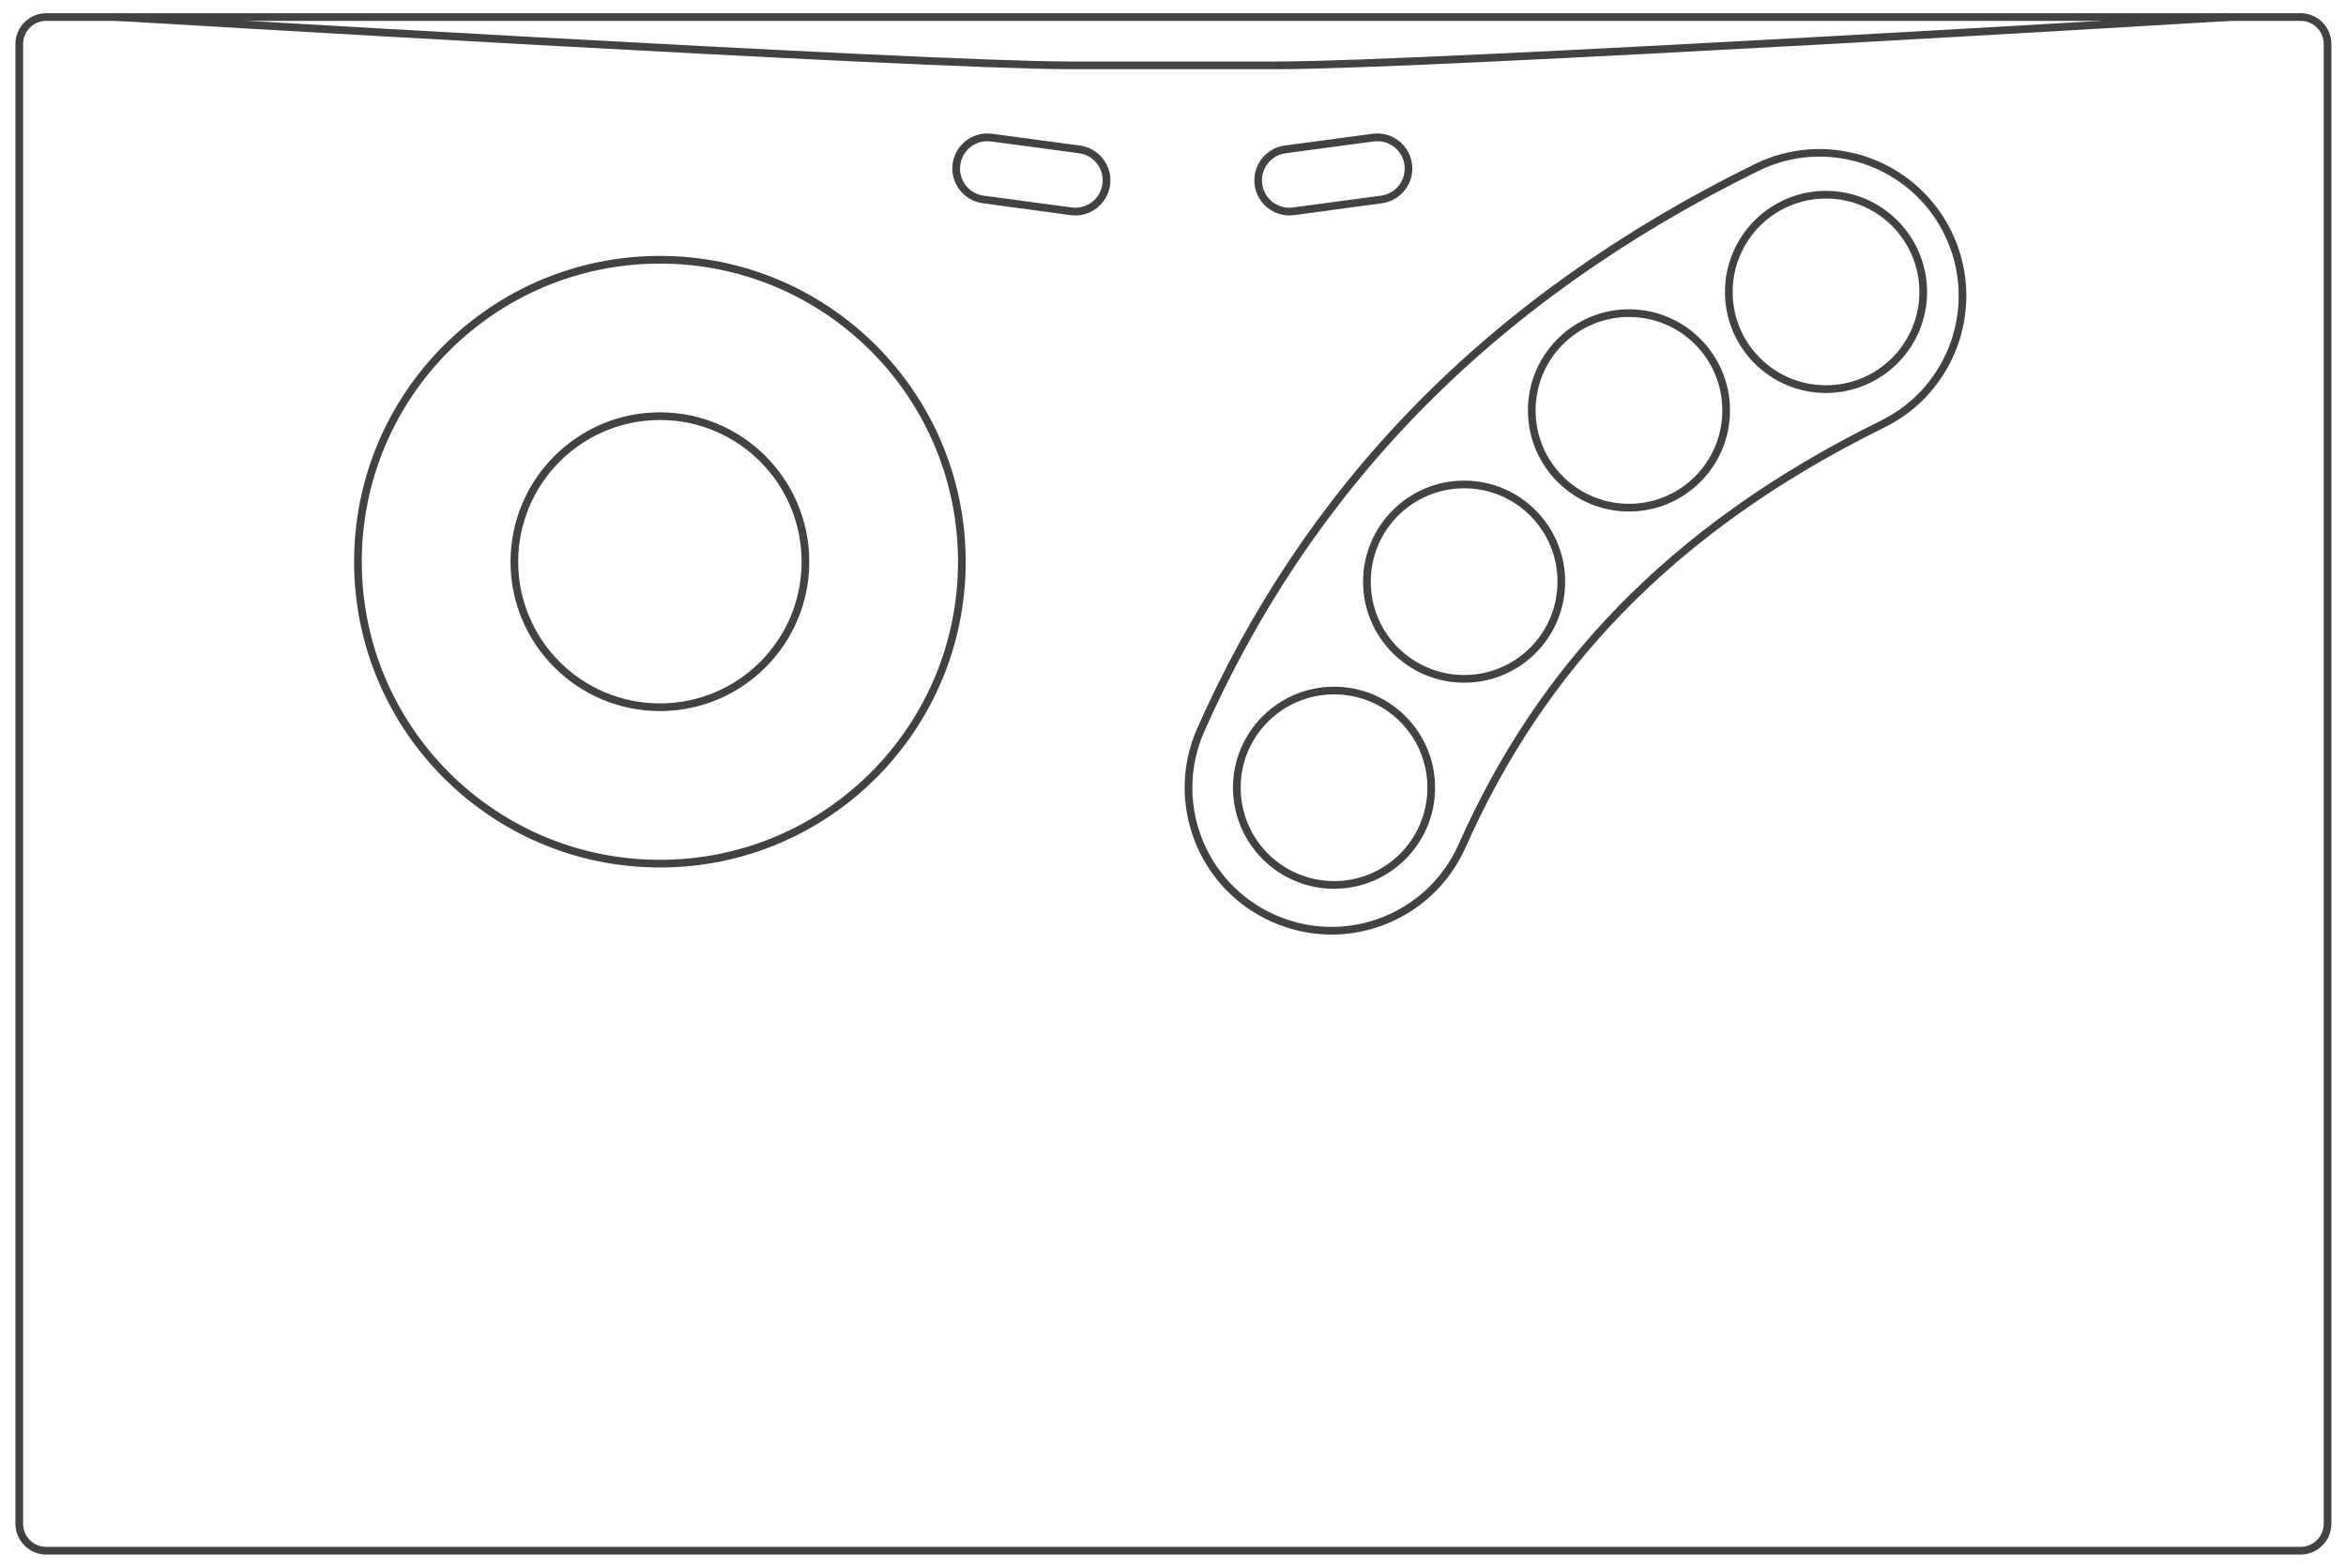 <?xml version="1.0" encoding="UTF-8" standalone="no"?>
<!-- Generator: Adobe Illustrator 13.0.0, SVG Export Plug-In . SVG Version: 6.00 Build 14948)  -->

<svg
   version="1.2"
   id="Layer_3"
   x="0px"
   y="0px"
   width="500.189"
   height="334.26"
   viewBox="0 0 500.189 334.26"
   xml:space="preserve"
   sodipodi:docname="neogeo.svg"
   inkscape:version="1.2.2 (732a01da63, 2022-12-09)"
   xmlns:inkscape="http://www.inkscape.org/namespaces/inkscape"
   xmlns:sodipodi="http://sodipodi.sourceforge.net/DTD/sodipodi-0.dtd"
   xmlns="http://www.w3.org/2000/svg"
   xmlns:svg="http://www.w3.org/2000/svg"
   xmlns:rdf="http://www.w3.org/1999/02/22-rdf-syntax-ns#"
   xmlns:cc="http://creativecommons.org/ns#"
   xmlns:dc="http://purl.org/dc/elements/1.1/"
   xmlns:ns="&amp;ns_sfw;"><defs
   id="defs3258" /><sodipodi:namedview
   id="namedview3256"
   pagecolor="#434242"
   bordercolor="#434242"
   borderopacity="1"
   inkscape:showpageshadow="0"
   inkscape:pageopacity="0"
   inkscape:pagecheckerboard="1"
   inkscape:deskcolor="#434242"
   showgrid="false"
   inkscape:zoom="2.0445042"
   inkscape:cx="299.58363"
   inkscape:cy="175.10357"
   inkscape:window-width="1920"
   inkscape:window-height="1009"
   inkscape:window-x="-8"
   inkscape:window-y="-8"
   inkscape:window-maximized="1"
   inkscape:current-layer="Layer_3" />
<path
   id="path3"
   fill="#434242"
   d="m 386.132,31.827 c -4.058,0.231 -8.121,1.247 -11.996,3.153 -28.748,14.133 -53.001,31.475 -72.775,51.781 -19.791,20.285 -34.998,43.455 -46.091,68.495 -7.005,15.79 0.128,34.29 15.919,41.296 4.123,1.83 8.449,2.717 12.689,2.718 12,10e-4 23.431,-6.944 28.607,-18.61 8.402,-18.895 19.287,-35.399 33.684,-50.192 14.408,-14.772 32.453,-27.921 55.601,-39.323 15.499,-7.627 21.88,-26.385 14.252,-41.886 -5.72,-11.626 -17.713,-18.126 -29.89,-17.432 z m 0.103,1.614 c 11.537,-0.663 22.898,5.506 28.325,16.534 7.236,14.706 1.17,32.472 -13.535,39.708 -23.292,11.473 -41.463,24.716 -56.011,39.63 -14.532,14.934 -25.544,31.628 -34.017,50.679 -4.911,11.068 -15.753,17.638 -27.12,17.637 -4.017,-0.001 -8.112,-0.828 -12.023,-2.563 -14.979,-6.648 -21.718,-24.164 -15.072,-39.144 11.021,-24.875 26.109,-47.87 45.757,-68.008 19.634,-20.16 43.715,-37.387 72.314,-51.448 3.676,-1.809 7.536,-2.804 11.382,-3.025 z" />
<path
   id="circle5"
   fill="#434242"
   d="m 284.441,146.412 c -11.892,0 -21.559,9.641 -21.559,21.533 0,11.892 9.667,21.559 21.559,21.559 11.892,0 21.532,-9.667 21.532,-21.559 10e-4,-11.893 -9.64,-21.533 -21.532,-21.533 z m 0,1.64 c 11.005,0 19.892,8.886 19.892,19.892 0,11.006 -8.887,19.918 -19.892,19.918 -11.005,0 -19.918,-8.912 -19.918,-19.918 0,-11.006 8.914,-19.892 19.918,-19.892 z" />
<path
   id="circle7"
   fill="#434242"
   d="m 312.178,102.475 c -11.892,0 -21.559,9.667 -21.559,21.558 0,11.892 9.667,21.533 21.559,21.533 11.892,0 21.532,-9.641 21.532,-21.533 0,-11.892 -9.641,-21.558 -21.532,-21.558 z m 0,1.64 c 11.005,0 19.892,8.912 19.892,19.917 0,11.005 -8.887,19.892 -19.892,19.892 -11.005,0 -19.918,-8.887 -19.918,-19.892 0,-11.005 8.913,-19.917 19.918,-19.917 z" />
<path
   id="circle9"
   fill="#434242"
   d="m 347.322,65.946 c -11.892,0 -21.559,9.667 -21.559,21.558 0,11.892 9.667,21.559 21.559,21.559 11.892,0 21.532,-9.667 21.532,-21.559 0,-11.892 -9.64,-21.558 -21.532,-21.558 z m 0,1.64 c 11.005,0 19.892,8.912 19.892,19.917 0,11.006 -8.887,19.918 -19.892,19.918 -11.005,0 -19.918,-8.912 -19.918,-19.918 0,-11.004 8.913,-19.917 19.918,-19.917 z" />
<path
   id="circle11"
   fill="#434242"
   d="m 389.311,40.696 c -11.892,0 -21.532,9.667 -21.532,21.559 0,11.892 9.641,21.533 21.532,21.533 11.893,0 21.559,-9.641 21.559,-21.533 -10e-4,-11.893 -9.667,-21.559 -21.559,-21.559 z m 0,1.64 c 11.006,0 19.918,8.913 19.918,19.918 0,11.005 -8.912,19.892 -19.918,19.892 -11.005,0 -19.892,-8.887 -19.892,-19.892 0,-11.005 8.887,-19.918 19.892,-19.918 z" />
<path
   id="circle13"
   fill="#434242"
   d="m 140.71,54.564 c -36.002,0 -65.213,29.211 -65.213,65.213 0,36.002 29.211,65.188 65.213,65.188 36.002,0 65.188,-29.187 65.188,-65.188 0,-36.001 -29.186,-65.213 -65.188,-65.213 z m 0,1.641 c 35.116,0 63.547,28.457 63.547,63.573 0,35.116 -28.432,63.548 -63.547,63.548 -35.115,0 -63.573,-28.432 -63.573,-63.548 0,-35.116 28.458,-63.573 63.573,-63.573 z" />
<path
   id="circle15"
   fill="#434242"
   d="m 140.71,87.914 c -17.579,0 -31.863,14.285 -31.863,31.863 0,17.578 14.285,31.838 31.863,31.838 17.578,0 31.837,-14.259 31.837,-31.838 0,-17.579 -14.258,-31.863 -31.837,-31.863 z m 0,1.641 c 16.692,0 30.197,13.531 30.197,30.223 0,16.692 -13.505,30.197 -30.197,30.197 -16.692,0 -30.223,-13.505 -30.223,-30.197 0,-16.692 13.532,-30.223 30.223,-30.223 z" />
<path
   id="path17"
   fill="#434242"
   d="m 211.512,28.52 c -4.084,-0.549 -7.859,2.325 -8.407,6.409 -0.549,4.084 2.35,7.859 6.434,8.408 l 18.738,2.538 c 4.084,0.549 7.859,-2.351 8.408,-6.434 0.549,-4.084 -2.35,-7.859 -6.434,-8.408 z m -0.205,1.64 18.739,2.512 c 3.205,0.431 5.429,3.357 4.998,6.563 -0.431,3.204 -3.357,5.429 -6.563,4.999 l -18.738,-2.512 c -3.205,-0.43 -5.429,-3.357 -4.999,-6.562 0.431,-3.206 3.358,-5.431 6.563,-5 z" />
<path
   id="path19"
   fill="#434242"
   d="m 292.645,28.52 -18.739,2.512 c -4.083,0.549 -6.957,4.324 -6.408,8.408 0.548,4.083 4.325,6.983 8.408,6.434 l 18.738,-2.538 c 4.084,-0.549 6.957,-4.324 6.409,-8.408 -0.549,-4.084 -4.325,-6.957 -8.408,-6.408 z m 0.23,1.64 c 3.204,-0.431 6.132,1.794 6.563,4.999 0.431,3.205 -1.794,6.132 -4.999,6.562 l -18.764,2.512 c -3.205,0.431 -6.133,-1.794 -6.563,-4.999 -0.432,-3.205 1.819,-6.132 5.024,-6.563 z" />
<path
   id="path21"
   fill="#434242"
   d="m 9.873,2.809 c -3.627,0 -6.588,2.96 -6.588,6.588 v 315.48 c 0,3.629 2.96,6.588 6.588,6.588 h 480.616 c 3.628,0 6.588,-2.96 6.588,-6.588 V 9.396 c 0,-3.627 -2.959,-6.588 -6.588,-6.588 H 9.873 Z m 0,1.64 h 480.616 c 2.742,0 4.947,2.206 4.947,4.947 v 315.48 c 0,2.742 -2.205,4.947 -4.947,4.947 H 9.873 c -2.741,0 -4.947,-2.205 -4.947,-4.947 V 9.396 c 0,-2.741 2.206,-4.947 4.947,-4.947 z" />
<path
   id="path23"
   fill="#434242"
   d="M 24.946,2.809 24.843,4.45 c 0,0 43.037,2.578 89.925,5.152 46.888,2.574 97.59,5.152 113.175,5.152 h 44.476 c 16.201,0 66.928,-2.578 113.662,-5.152 46.734,-2.574 89.438,-5.152 89.438,-5.152 l -0.103,-1.641 c 0,0 -42.709,2.579 -89.438,5.152 -46.729,2.574 -97.533,5.152 -113.56,5.152 h -44.476 c -15.404,0 -66.215,-2.578 -113.098,-5.152 C 67.962,5.387 24.946,2.809 24.946,2.809 Z" />
</svg>
